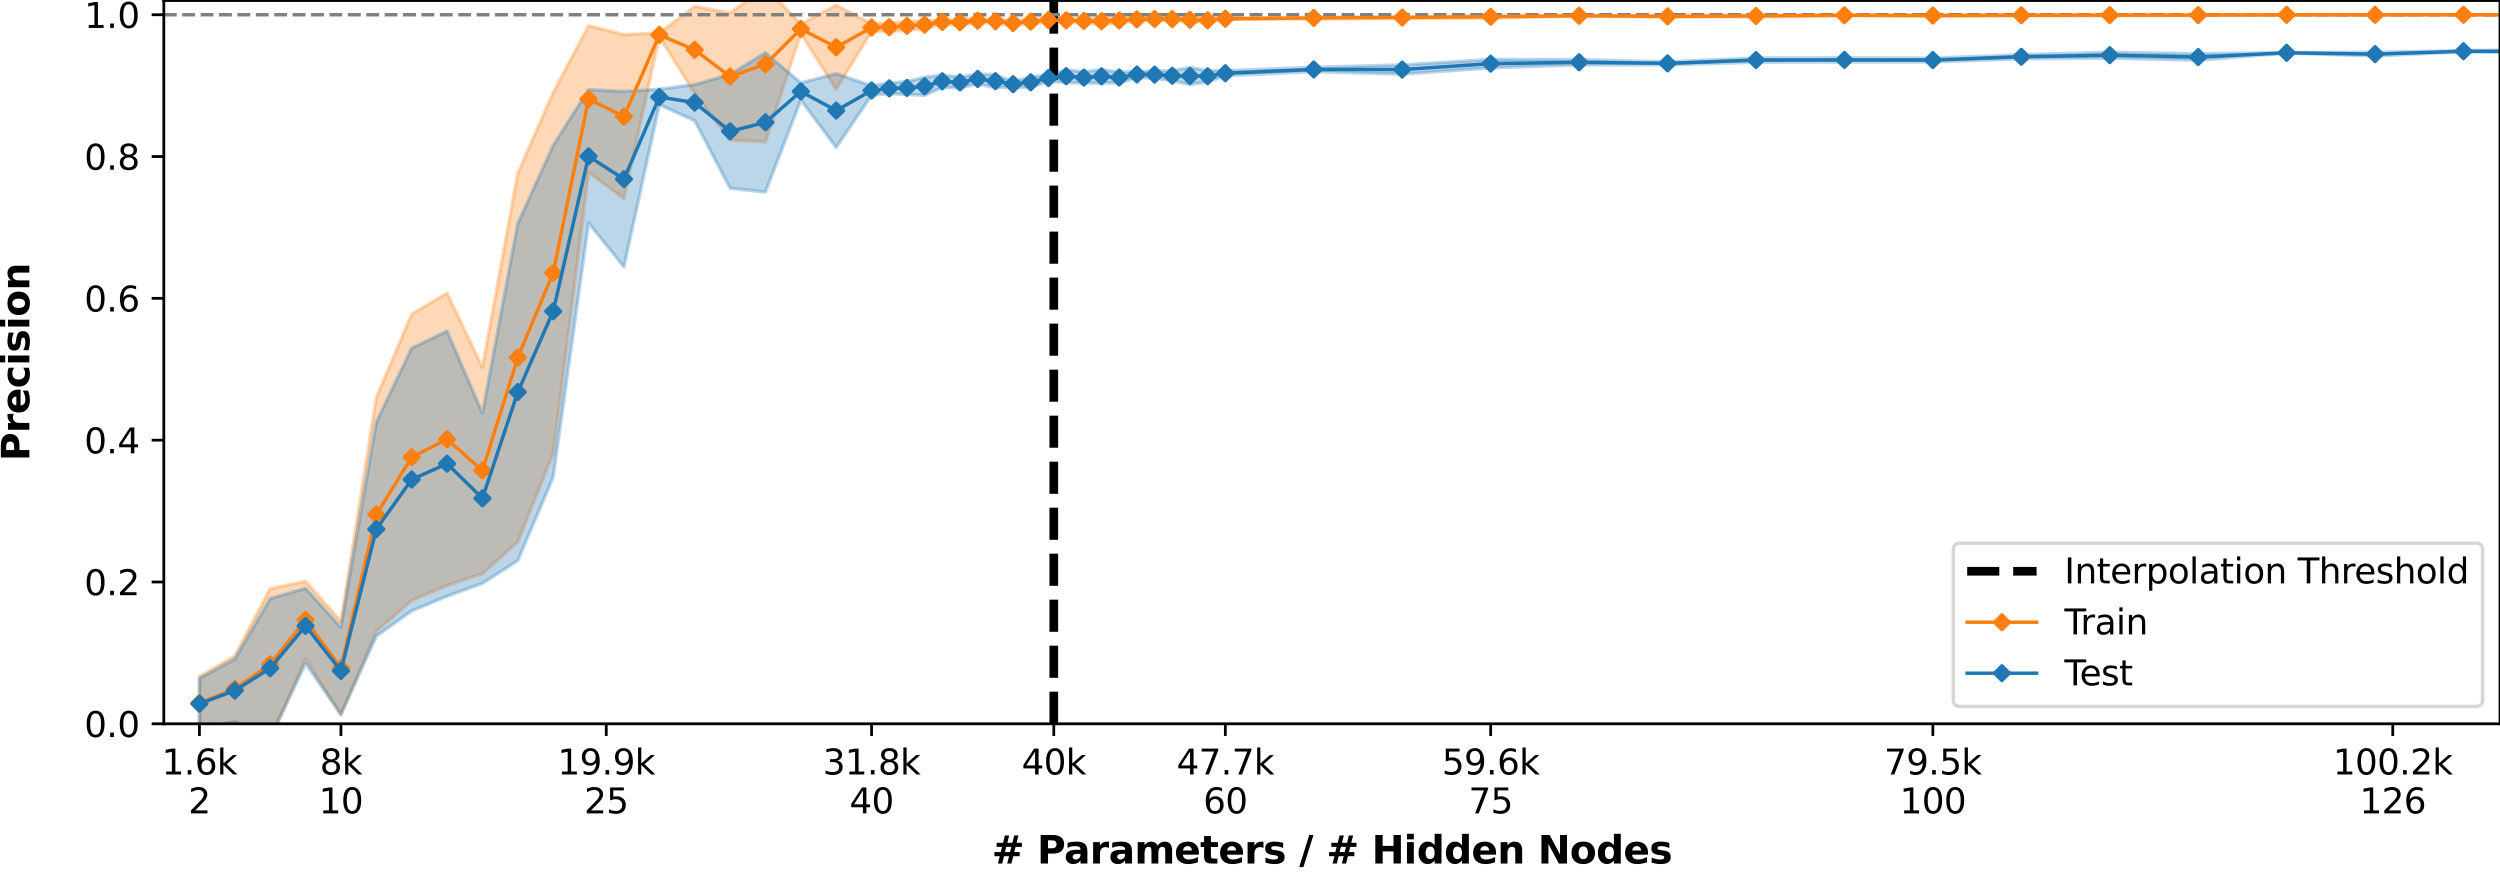 <?xml version="1.0" encoding="utf-8" standalone="no"?>
<!DOCTYPE svg PUBLIC "-//W3C//DTD SVG 1.1//EN"
  "http://www.w3.org/Graphics/SVG/1.1/DTD/svg11.dtd">
<svg xmlns:xlink="http://www.w3.org/1999/xlink" width="720pt" height="252pt" viewBox="0 0 720 252" xmlns="http://www.w3.org/2000/svg" version="1.1">
 <defs>
  <style type="text/css">*{stroke-linejoin: round; stroke-linecap: butt}</style>
 </defs>
 <g id="figure_1">
  <g id="patch_1">
   <path d="M 0 252 
L 720 252 
L 720 0 
L 0 0 
z
" style="fill: #ffffff"/>
  </g>
  <g id="axes_1">
   <g id="patch_2">
    <path d="M 47.18 208.456 
L 720 208.456 
L 720 0.155 
L 47.18 0.155 
z
" style="fill: #ffffff"/>
   </g>
   <g id="PolyCollection_1">
    <path d="M 57.432 194.856 
L 57.432 210.146 
L 67.621 207.886 
L 77.809 213.138 
L 87.998 189.645 
L 98.186 205.868 
L 108.375 181.839 
L 118.563 172.904 
L 128.751 168.633 
L 138.94 165.198 
L 149.128 156.051 
L 159.317 130.582 
L 169.505 49.632 
L 179.694 57.18 
L 189.882 10.573 
L 200.07 26.919 
L 210.259 40.317 
L 220.447 40.846 
L 230.636 9.673 
L 240.824 25.743 
L 251.012 9.039 
L 256.107 9.138 
L 261.201 8.635 
L 266.295 8.396 
L 271.389 6.835 
L 276.483 7.557 
L 281.578 6.469 
L 286.672 6.782 
L 291.766 7.374 
L 296.86 6.944 
L 301.955 6.423 
L 307.049 6.5 
L 312.143 6.574 
L 317.237 7.277 
L 322.331 6.707 
L 327.426 6.014 
L 332.52 6.006 
L 337.614 5.605 
L 342.708 6.542 
L 347.802 6.231 
L 352.897 5.598 
L 378.368 5.399 
L 403.839 5.324 
L 429.31 5.208 
L 454.781 4.671 
L 480.252 4.934 
L 505.723 4.85 
L 531.194 4.475 
L 556.665 4.663 
L 582.136 4.554 
L 607.607 4.548 
L 633.078 4.447 
L 658.549 4.316 
L 684.02 4.3 
L 709.491 4.282 
L 734.962 4.286 
L 760.433 4.24 
L 785.904 4.24 
L 811.375 4.27 
L 811.375 4.23 
L 811.375 4.23 
L 785.904 4.24 
L 760.433 4.24 
L 734.962 4.235 
L 709.491 4.235 
L 684.02 4.259 
L 658.549 4.229 
L 633.078 4.246 
L 607.607 4.187 
L 582.136 4.262 
L 556.665 4.302 
L 531.194 4.343 
L 505.723 4.333 
L 480.252 4.49 
L 454.781 4.422 
L 429.31 4.439 
L 403.839 4.765 
L 378.368 4.95 
L 352.897 5.218 
L 347.802 5.445 
L 342.708 4.886 
L 337.614 5.401 
L 332.52 4.962 
L 327.426 5.135 
L 322.331 5.085 
L 317.237 4.941 
L 312.143 5.516 
L 307.049 5.242 
L 301.955 5.156 
L 296.86 5.479 
L 291.766 5.902 
L 286.672 5.445 
L 281.578 5.487 
L 276.483 5.282 
L 271.389 5.814 
L 266.295 5.811 
L 261.201 6.297 
L 256.107 6.516 
L 251.012 6.81 
L 240.824 1.484 
L 230.636 6.987 
L 220.447 -3.844 
L 210.259 3.739 
L 200.07 1.793 
L 189.882 9.508 
L 179.694 9.958 
L 169.505 7.407 
L 159.317 26.631 
L 149.128 49.876 
L 138.94 105.788 
L 128.751 84.389 
L 118.563 90.454 
L 108.375 114.526 
L 98.186 178.959 
L 87.998 167.423 
L 77.809 169.532 
L 67.621 188.882 
L 57.432 194.856 
z
" clip-path="url(#pd3928046e9)" style="fill: #ff7f0e; fill-opacity: 0.3; stroke: #ff7f0e; stroke-opacity: 0.3"/>
   </g>
   <g id="PolyCollection_2">
    <path d="M 57.432 195.41 
L 57.432 209.93 
L 67.621 207.916 
L 77.809 212.528 
L 87.998 191.1 
L 98.186 205.777 
L 108.375 183.236 
L 118.563 175.935 
L 128.751 171.72 
L 138.94 168.006 
L 149.128 161.451 
L 159.317 137.411 
L 169.505 64.225 
L 179.694 76.87 
L 189.882 30.171 
L 200.07 34.749 
L 210.259 54.217 
L 220.447 55.302 
L 230.636 28.806 
L 240.824 42.472 
L 251.012 27.433 
L 256.107 26.968 
L 261.201 27.189 
L 266.295 27.456 
L 271.389 25.142 
L 276.483 25.282 
L 281.578 24.16 
L 286.672 25.264 
L 291.766 25.028 
L 296.86 25.271 
L 301.955 23.344 
L 307.049 23.797 
L 312.143 23.971 
L 317.237 23.904 
L 322.331 23.9 
L 327.426 22.35 
L 332.52 22.539 
L 337.614 23.291 
L 342.708 24.336 
L 347.802 23.595 
L 352.897 21.826 
L 378.368 20.625 
L 403.839 21.365 
L 429.31 19.534 
L 454.781 18.705 
L 480.252 18.709 
L 505.723 17.917 
L 531.194 17.866 
L 556.665 17.849 
L 582.136 16.94 
L 607.607 16.751 
L 633.078 17.355 
L 658.549 15.282 
L 684.02 16.111 
L 709.491 14.91 
L 734.962 15.39 
L 760.433 15.038 
L 785.904 15.188 
L 811.375 15.418 
L 811.375 14.43 
L 811.375 14.43 
L 785.904 14.518 
L 760.433 14.638 
L 734.962 14.221 
L 709.491 14.599 
L 684.02 15.065 
L 658.549 15.139 
L 633.078 15.485 
L 607.607 15.042 
L 582.136 15.759 
L 556.665 16.744 
L 531.194 16.646 
L 505.723 16.692 
L 480.252 17.799 
L 454.781 17.163 
L 429.31 17.124 
L 403.839 18.69 
L 378.368 19.379 
L 352.897 20.364 
L 347.802 20.339 
L 342.708 19.42 
L 337.614 20.354 
L 332.52 20.432 
L 327.426 20.561 
L 322.331 20.748 
L 317.237 20.054 
L 312.143 20.7 
L 307.049 20.097 
L 301.955 21.6 
L 296.86 22.113 
L 291.766 23.465 
L 286.672 21.489 
L 281.578 21.3 
L 276.483 22.216 
L 271.389 21.675 
L 266.295 22.24 
L 261.201 23.47 
L 256.107 23.933 
L 251.012 24.678 
L 240.824 21.205 
L 230.636 23.861 
L 220.447 15.162 
L 210.259 21.433 
L 200.07 24.349 
L 189.882 25.697 
L 179.694 26.311 
L 169.505 25.798 
L 159.317 41.887 
L 149.128 64.379 
L 138.94 119.011 
L 128.751 95.347 
L 118.563 100.278 
L 108.375 121.59 
L 98.186 180.672 
L 87.998 169.441 
L 77.809 172.391 
L 67.621 189.865 
L 57.432 195.41 
z
" clip-path="url(#pd3928046e9)" style="fill: #1f77b4; fill-opacity: 0.3; stroke: #1f77b4; stroke-opacity: 0.3"/>
   </g>
   <g id="matplotlib.axis_1">
    <g id="xtick_1">
     <g id="line2d_1">
      <defs>
       <path id="mfa0fb39bb9" d="M 0 0 
L 0 3.5 
" style="stroke: #000000; stroke-width: 0.8"/>
      </defs>
      <g>
       <use xlink:href="#mfa0fb39bb9" x="57.432" y="208.456" style="stroke: #000000; stroke-width: 0.8"/>
      </g>
     </g>
     <g id="text_1">
      <!-- 1.6k -->
      <g transform="translate(46.586 223.054)scale(0.1 -0.1)">
       <defs>
        <path id="DejaVuSans-31" d="M 794 531 
L 1825 531 
L 1825 4091 
L 703 3866 
L 703 4441 
L 1819 4666 
L 2450 4666 
L 2450 531 
L 3481 531 
L 3481 0 
L 794 0 
L 794 531 
z
" transform="scale(0.016)"/>
        <path id="DejaVuSans-2e" d="M 684 794 
L 1344 794 
L 1344 0 
L 684 0 
L 684 794 
z
" transform="scale(0.016)"/>
        <path id="DejaVuSans-36" d="M 2113 2584 
Q 1688 2584 1439 2293 
Q 1191 2003 1191 1497 
Q 1191 994 1439 701 
Q 1688 409 2113 409 
Q 2538 409 2786 701 
Q 3034 994 3034 1497 
Q 3034 2003 2786 2293 
Q 2538 2584 2113 2584 
z
M 3366 4563 
L 3366 3988 
Q 3128 4100 2886 4159 
Q 2644 4219 2406 4219 
Q 1781 4219 1451 3797 
Q 1122 3375 1075 2522 
Q 1259 2794 1537 2939 
Q 1816 3084 2150 3084 
Q 2853 3084 3261 2657 
Q 3669 2231 3669 1497 
Q 3669 778 3244 343 
Q 2819 -91 2113 -91 
Q 1303 -91 875 529 
Q 447 1150 447 2328 
Q 447 3434 972 4092 
Q 1497 4750 2381 4750 
Q 2619 4750 2861 4703 
Q 3103 4656 3366 4563 
z
" transform="scale(0.016)"/>
        <path id="DejaVuSans-6b" d="M 581 4863 
L 1159 4863 
L 1159 1991 
L 2875 3500 
L 3609 3500 
L 1753 1863 
L 3688 0 
L 2938 0 
L 1159 1709 
L 1159 0 
L 581 0 
L 581 4863 
z
" transform="scale(0.016)"/>
       </defs>
       <use xlink:href="#DejaVuSans-31"/>
       <use xlink:href="#DejaVuSans-2e" x="63.623"/>
       <use xlink:href="#DejaVuSans-36" x="95.41"/>
       <use xlink:href="#DejaVuSans-6b" x="159.033"/>
      </g>
      <!-- 2 -->
      <g transform="translate(54.251 234.252)scale(0.1 -0.1)">
       <defs>
        <path id="DejaVuSans-32" d="M 1228 531 
L 3431 531 
L 3431 0 
L 469 0 
L 469 531 
Q 828 903 1448 1529 
Q 2069 2156 2228 2338 
Q 2531 2678 2651 2914 
Q 2772 3150 2772 3378 
Q 2772 3750 2511 3984 
Q 2250 4219 1831 4219 
Q 1534 4219 1204 4116 
Q 875 4013 500 3803 
L 500 4441 
Q 881 4594 1212 4672 
Q 1544 4750 1819 4750 
Q 2544 4750 2975 4387 
Q 3406 4025 3406 3419 
Q 3406 3131 3298 2873 
Q 3191 2616 2906 2266 
Q 2828 2175 2409 1742 
Q 1991 1309 1228 531 
z
" transform="scale(0.016)"/>
       </defs>
       <use xlink:href="#DejaVuSans-32"/>
      </g>
     </g>
    </g>
    <g id="xtick_2">
     <g id="line2d_2">
      <g>
       <use xlink:href="#mfa0fb39bb9" x="98.186" y="208.456" style="stroke: #000000; stroke-width: 0.8"/>
      </g>
     </g>
     <g id="text_2">
      <!-- 8k -->
      <g transform="translate(92.11 223.054)scale(0.1 -0.1)">
       <defs>
        <path id="DejaVuSans-38" d="M 2034 2216 
Q 1584 2216 1326 1975 
Q 1069 1734 1069 1313 
Q 1069 891 1326 650 
Q 1584 409 2034 409 
Q 2484 409 2743 651 
Q 3003 894 3003 1313 
Q 3003 1734 2745 1975 
Q 2488 2216 2034 2216 
z
M 1403 2484 
Q 997 2584 770 2862 
Q 544 3141 544 3541 
Q 544 4100 942 4425 
Q 1341 4750 2034 4750 
Q 2731 4750 3128 4425 
Q 3525 4100 3525 3541 
Q 3525 3141 3298 2862 
Q 3072 2584 2669 2484 
Q 3125 2378 3379 2068 
Q 3634 1759 3634 1313 
Q 3634 634 3220 271 
Q 2806 -91 2034 -91 
Q 1263 -91 848 271 
Q 434 634 434 1313 
Q 434 1759 690 2068 
Q 947 2378 1403 2484 
z
M 1172 3481 
Q 1172 3119 1398 2916 
Q 1625 2713 2034 2713 
Q 2441 2713 2670 2916 
Q 2900 3119 2900 3481 
Q 2900 3844 2670 4047 
Q 2441 4250 2034 4250 
Q 1625 4250 1398 4047 
Q 1172 3844 1172 3481 
z
" transform="scale(0.016)"/>
       </defs>
       <use xlink:href="#DejaVuSans-38"/>
       <use xlink:href="#DejaVuSans-6b" x="63.623"/>
      </g>
      <!-- 10 -->
      <g transform="translate(91.824 234.252)scale(0.1 -0.1)">
       <defs>
        <path id="DejaVuSans-30" d="M 2034 4250 
Q 1547 4250 1301 3770 
Q 1056 3291 1056 2328 
Q 1056 1369 1301 889 
Q 1547 409 2034 409 
Q 2525 409 2770 889 
Q 3016 1369 3016 2328 
Q 3016 3291 2770 3770 
Q 2525 4250 2034 4250 
z
M 2034 4750 
Q 2819 4750 3233 4129 
Q 3647 3509 3647 2328 
Q 3647 1150 3233 529 
Q 2819 -91 2034 -91 
Q 1250 -91 836 529 
Q 422 1150 422 2328 
Q 422 3509 836 4129 
Q 1250 4750 2034 4750 
z
" transform="scale(0.016)"/>
       </defs>
       <use xlink:href="#DejaVuSans-31"/>
       <use xlink:href="#DejaVuSans-30" x="63.623"/>
      </g>
     </g>
    </g>
    <g id="xtick_3">
     <g id="line2d_3">
      <g>
       <use xlink:href="#mfa0fb39bb9" x="174.599" y="208.456" style="stroke: #000000; stroke-width: 0.8"/>
      </g>
     </g>
     <g id="text_3">
      <!-- 19.9k -->
      <g transform="translate(160.571 223.054)scale(0.1 -0.1)">
       <defs>
        <path id="DejaVuSans-39" d="M 703 97 
L 703 672 
Q 941 559 1184 500 
Q 1428 441 1663 441 
Q 2288 441 2617 861 
Q 2947 1281 2994 2138 
Q 2813 1869 2534 1725 
Q 2256 1581 1919 1581 
Q 1219 1581 811 2004 
Q 403 2428 403 3163 
Q 403 3881 828 4315 
Q 1253 4750 1959 4750 
Q 2769 4750 3195 4129 
Q 3622 3509 3622 2328 
Q 3622 1225 3098 567 
Q 2575 -91 1691 -91 
Q 1453 -91 1209 -44 
Q 966 3 703 97 
z
M 1959 2075 
Q 2384 2075 2632 2365 
Q 2881 2656 2881 3163 
Q 2881 3666 2632 3958 
Q 2384 4250 1959 4250 
Q 1534 4250 1286 3958 
Q 1038 3666 1038 3163 
Q 1038 2656 1286 2365 
Q 1534 2075 1959 2075 
z
" transform="scale(0.016)"/>
       </defs>
       <use xlink:href="#DejaVuSans-31"/>
       <use xlink:href="#DejaVuSans-39" x="63.623"/>
       <use xlink:href="#DejaVuSans-2e" x="127.246"/>
       <use xlink:href="#DejaVuSans-39" x="159.033"/>
       <use xlink:href="#DejaVuSans-6b" x="222.656"/>
      </g>
      <!-- 25 -->
      <g transform="translate(168.237 234.252)scale(0.1 -0.1)">
       <defs>
        <path id="DejaVuSans-35" d="M 691 4666 
L 3169 4666 
L 3169 4134 
L 1269 4134 
L 1269 2991 
Q 1406 3038 1543 3061 
Q 1681 3084 1819 3084 
Q 2600 3084 3056 2656 
Q 3513 2228 3513 1497 
Q 3513 744 3044 326 
Q 2575 -91 1722 -91 
Q 1428 -91 1123 -41 
Q 819 9 494 109 
L 494 744 
Q 775 591 1075 516 
Q 1375 441 1709 441 
Q 2250 441 2565 725 
Q 2881 1009 2881 1497 
Q 2881 1984 2565 2268 
Q 2250 2553 1709 2553 
Q 1456 2553 1204 2497 
Q 953 2441 691 2322 
L 691 4666 
z
" transform="scale(0.016)"/>
       </defs>
       <use xlink:href="#DejaVuSans-32"/>
       <use xlink:href="#DejaVuSans-35" x="63.623"/>
      </g>
     </g>
    </g>
    <g id="xtick_4">
     <g id="line2d_4">
      <g>
       <use xlink:href="#mfa0fb39bb9" x="251.012" y="208.456" style="stroke: #000000; stroke-width: 0.8"/>
      </g>
     </g>
     <g id="text_4">
      <!-- 31.8k -->
      <g transform="translate(236.984 223.054)scale(0.1 -0.1)">
       <defs>
        <path id="DejaVuSans-33" d="M 2597 2516 
Q 3050 2419 3304 2112 
Q 3559 1806 3559 1356 
Q 3559 666 3084 287 
Q 2609 -91 1734 -91 
Q 1441 -91 1130 -33 
Q 819 25 488 141 
L 488 750 
Q 750 597 1062 519 
Q 1375 441 1716 441 
Q 2309 441 2620 675 
Q 2931 909 2931 1356 
Q 2931 1769 2642 2001 
Q 2353 2234 1838 2234 
L 1294 2234 
L 1294 2753 
L 1863 2753 
Q 2328 2753 2575 2939 
Q 2822 3125 2822 3475 
Q 2822 3834 2567 4026 
Q 2313 4219 1838 4219 
Q 1578 4219 1281 4162 
Q 984 4106 628 3988 
L 628 4550 
Q 988 4650 1302 4700 
Q 1616 4750 1894 4750 
Q 2613 4750 3031 4423 
Q 3450 4097 3450 3541 
Q 3450 3153 3228 2886 
Q 3006 2619 2597 2516 
z
" transform="scale(0.016)"/>
       </defs>
       <use xlink:href="#DejaVuSans-33"/>
       <use xlink:href="#DejaVuSans-31" x="63.623"/>
       <use xlink:href="#DejaVuSans-2e" x="127.246"/>
       <use xlink:href="#DejaVuSans-38" x="159.033"/>
       <use xlink:href="#DejaVuSans-6b" x="222.656"/>
      </g>
      <!-- 40 -->
      <g transform="translate(244.65 234.252)scale(0.1 -0.1)">
       <defs>
        <path id="DejaVuSans-34" d="M 2419 4116 
L 825 1625 
L 2419 1625 
L 2419 4116 
z
M 2253 4666 
L 3047 4666 
L 3047 1625 
L 3713 1625 
L 3713 1100 
L 3047 1100 
L 3047 0 
L 2419 0 
L 2419 1100 
L 313 1100 
L 313 1709 
L 2253 4666 
z
" transform="scale(0.016)"/>
       </defs>
       <use xlink:href="#DejaVuSans-34"/>
       <use xlink:href="#DejaVuSans-30" x="63.623"/>
      </g>
     </g>
    </g>
    <g id="xtick_5">
     <g id="line2d_5">
      <g>
       <use xlink:href="#mfa0fb39bb9" x="352.897" y="208.456" style="stroke: #000000; stroke-width: 0.8"/>
      </g>
     </g>
     <g id="text_5">
      <!-- 47.7k -->
      <g transform="translate(338.868 223.054)scale(0.1 -0.1)">
       <defs>
        <path id="DejaVuSans-37" d="M 525 4666 
L 3525 4666 
L 3525 4397 
L 1831 0 
L 1172 0 
L 2766 4134 
L 525 4134 
L 525 4666 
z
" transform="scale(0.016)"/>
       </defs>
       <use xlink:href="#DejaVuSans-34"/>
       <use xlink:href="#DejaVuSans-37" x="63.623"/>
       <use xlink:href="#DejaVuSans-2e" x="127.246"/>
       <use xlink:href="#DejaVuSans-37" x="159.033"/>
       <use xlink:href="#DejaVuSans-6b" x="222.656"/>
      </g>
      <!-- 60 -->
      <g transform="translate(346.534 234.252)scale(0.1 -0.1)">
       <use xlink:href="#DejaVuSans-36"/>
       <use xlink:href="#DejaVuSans-30" x="63.623"/>
      </g>
     </g>
    </g>
    <g id="xtick_6">
     <g id="line2d_6">
      <g>
       <use xlink:href="#mfa0fb39bb9" x="429.31" y="208.456" style="stroke: #000000; stroke-width: 0.8"/>
      </g>
     </g>
     <g id="text_6">
      <!-- 59.6k -->
      <g transform="translate(415.282 223.054)scale(0.1 -0.1)">
       <use xlink:href="#DejaVuSans-35"/>
       <use xlink:href="#DejaVuSans-39" x="63.623"/>
       <use xlink:href="#DejaVuSans-2e" x="127.246"/>
       <use xlink:href="#DejaVuSans-36" x="159.033"/>
       <use xlink:href="#DejaVuSans-6b" x="222.656"/>
      </g>
      <!-- 75 -->
      <g transform="translate(422.947 234.252)scale(0.1 -0.1)">
       <use xlink:href="#DejaVuSans-37"/>
       <use xlink:href="#DejaVuSans-35" x="63.623"/>
      </g>
     </g>
    </g>
    <g id="xtick_7">
     <g id="line2d_7">
      <g>
       <use xlink:href="#mfa0fb39bb9" x="556.665" y="208.456" style="stroke: #000000; stroke-width: 0.8"/>
      </g>
     </g>
     <g id="text_7">
      <!-- 79.5k -->
      <g transform="translate(542.637 223.054)scale(0.1 -0.1)">
       <use xlink:href="#DejaVuSans-37"/>
       <use xlink:href="#DejaVuSans-39" x="63.623"/>
       <use xlink:href="#DejaVuSans-2e" x="127.246"/>
       <use xlink:href="#DejaVuSans-35" x="159.033"/>
       <use xlink:href="#DejaVuSans-6b" x="222.656"/>
      </g>
      <!-- 100 -->
      <g transform="translate(547.121 234.252)scale(0.1 -0.1)">
       <use xlink:href="#DejaVuSans-31"/>
       <use xlink:href="#DejaVuSans-30" x="63.623"/>
       <use xlink:href="#DejaVuSans-30" x="127.246"/>
      </g>
     </g>
    </g>
    <g id="xtick_8">
     <g id="line2d_8">
      <g>
       <use xlink:href="#mfa0fb39bb9" x="689.114" y="208.456" style="stroke: #000000; stroke-width: 0.8"/>
      </g>
     </g>
     <g id="text_8">
      <!-- 100.2k -->
      <g transform="translate(671.905 223.054)scale(0.1 -0.1)">
       <use xlink:href="#DejaVuSans-31"/>
       <use xlink:href="#DejaVuSans-30" x="63.623"/>
       <use xlink:href="#DejaVuSans-30" x="127.246"/>
       <use xlink:href="#DejaVuSans-2e" x="190.869"/>
       <use xlink:href="#DejaVuSans-32" x="222.656"/>
       <use xlink:href="#DejaVuSans-6b" x="286.279"/>
      </g>
      <!-- 126 -->
      <g transform="translate(679.571 234.252)scale(0.1 -0.1)">
       <use xlink:href="#DejaVuSans-31"/>
       <use xlink:href="#DejaVuSans-32" x="63.623"/>
       <use xlink:href="#DejaVuSans-36" x="127.246"/>
      </g>
     </g>
    </g>
    <g id="xtick_9">
     <g id="line2d_9">
      <g>
       <use xlink:href="#mfa0fb39bb9" x="303.492" y="208.456" style="stroke: #000000; stroke-width: 0.8"/>
      </g>
     </g>
     <g id="text_9">
      <!-- 40k -->
      <g transform="translate(294.235 223.054)scale(0.1 -0.1)">
       <use xlink:href="#DejaVuSans-34"/>
       <use xlink:href="#DejaVuSans-30" x="63.623"/>
       <use xlink:href="#DejaVuSans-6b" x="127.246"/>
      </g>
     </g>
    </g>
    <g id="text_10">
     <!-- # Parameters / # Hidden Nodes -->
     <g transform="translate(285.631 248.69)scale(0.11 -0.11)">
      <defs>
       <path id="DejaVuSans-Bold-23" d="M 2847 4594 
L 2547 3391 
L 3372 3391 
L 3675 4594 
L 4366 4594 
L 4063 3391 
L 4928 3391 
L 4928 2725 
L 3897 2725 
L 3681 1869 
L 4569 1869 
L 4569 1197 
L 3519 1197 
L 3219 0 
L 2528 0 
L 2828 1197 
L 2003 1197 
L 1703 0 
L 1006 0 
L 1306 1197 
L 434 1197 
L 434 1869 
L 1459 1869 
L 1678 2725 
L 794 2725 
L 794 3391 
L 1850 3391 
L 2150 4594 
L 2847 4594 
z
M 3200 2725 
L 2375 2725 
L 2156 1869 
L 2981 1869 
L 3200 2725 
z
" transform="scale(0.016)"/>
       <path id="DejaVuSans-Bold-20" transform="scale(0.016)"/>
       <path id="DejaVuSans-Bold-50" d="M 588 4666 
L 2584 4666 
Q 3475 4666 3951 4270 
Q 4428 3875 4428 3144 
Q 4428 2409 3951 2014 
Q 3475 1619 2584 1619 
L 1791 1619 
L 1791 0 
L 588 0 
L 588 4666 
z
M 1791 3794 
L 1791 2491 
L 2456 2491 
Q 2806 2491 2997 2661 
Q 3188 2831 3188 3144 
Q 3188 3456 2997 3625 
Q 2806 3794 2456 3794 
L 1791 3794 
z
" transform="scale(0.016)"/>
       <path id="DejaVuSans-Bold-61" d="M 2106 1575 
Q 1756 1575 1579 1456 
Q 1403 1338 1403 1106 
Q 1403 894 1545 773 
Q 1688 653 1941 653 
Q 2256 653 2472 879 
Q 2688 1106 2688 1447 
L 2688 1575 
L 2106 1575 
z
M 3816 1997 
L 3816 0 
L 2688 0 
L 2688 519 
Q 2463 200 2181 54 
Q 1900 -91 1497 -91 
Q 953 -91 614 226 
Q 275 544 275 1050 
Q 275 1666 698 1953 
Q 1122 2241 2028 2241 
L 2688 2241 
L 2688 2328 
Q 2688 2594 2478 2717 
Q 2269 2841 1825 2841 
Q 1466 2841 1156 2769 
Q 847 2697 581 2553 
L 581 3406 
Q 941 3494 1303 3539 
Q 1666 3584 2028 3584 
Q 2975 3584 3395 3211 
Q 3816 2838 3816 1997 
z
" transform="scale(0.016)"/>
       <path id="DejaVuSans-Bold-72" d="M 3138 2547 
Q 2991 2616 2845 2648 
Q 2700 2681 2553 2681 
Q 2122 2681 1889 2404 
Q 1656 2128 1656 1613 
L 1656 0 
L 538 0 
L 538 3500 
L 1656 3500 
L 1656 2925 
Q 1872 3269 2151 3426 
Q 2431 3584 2822 3584 
Q 2878 3584 2943 3579 
Q 3009 3575 3134 3559 
L 3138 2547 
z
" transform="scale(0.016)"/>
       <path id="DejaVuSans-Bold-6d" d="M 3781 2919 
Q 3994 3244 4286 3414 
Q 4578 3584 4928 3584 
Q 5531 3584 5847 3212 
Q 6163 2841 6163 2131 
L 6163 0 
L 5038 0 
L 5038 1825 
Q 5041 1866 5042 1909 
Q 5044 1953 5044 2034 
Q 5044 2406 4934 2573 
Q 4825 2741 4581 2741 
Q 4263 2741 4089 2478 
Q 3916 2216 3909 1719 
L 3909 0 
L 2784 0 
L 2784 1825 
Q 2784 2406 2684 2573 
Q 2584 2741 2328 2741 
Q 2006 2741 1831 2477 
Q 1656 2213 1656 1722 
L 1656 0 
L 531 0 
L 531 3500 
L 1656 3500 
L 1656 2988 
Q 1863 3284 2130 3434 
Q 2397 3584 2719 3584 
Q 3081 3584 3359 3409 
Q 3638 3234 3781 2919 
z
" transform="scale(0.016)"/>
       <path id="DejaVuSans-Bold-65" d="M 4031 1759 
L 4031 1441 
L 1416 1441 
Q 1456 1047 1700 850 
Q 1944 653 2381 653 
Q 2734 653 3104 758 
Q 3475 863 3866 1075 
L 3866 213 
Q 3469 63 3072 -14 
Q 2675 -91 2278 -91 
Q 1328 -91 801 392 
Q 275 875 275 1747 
Q 275 2603 792 3093 
Q 1309 3584 2216 3584 
Q 3041 3584 3536 3087 
Q 4031 2591 4031 1759 
z
M 2881 2131 
Q 2881 2450 2695 2645 
Q 2509 2841 2209 2841 
Q 1884 2841 1681 2658 
Q 1478 2475 1428 2131 
L 2881 2131 
z
" transform="scale(0.016)"/>
       <path id="DejaVuSans-Bold-74" d="M 1759 4494 
L 1759 3500 
L 2913 3500 
L 2913 2700 
L 1759 2700 
L 1759 1216 
Q 1759 972 1856 886 
Q 1953 800 2241 800 
L 2816 800 
L 2816 0 
L 1856 0 
Q 1194 0 917 276 
Q 641 553 641 1216 
L 641 2700 
L 84 2700 
L 84 3500 
L 641 3500 
L 641 4494 
L 1759 4494 
z
" transform="scale(0.016)"/>
       <path id="DejaVuSans-Bold-73" d="M 3272 3391 
L 3272 2541 
Q 2913 2691 2578 2766 
Q 2244 2841 1947 2841 
Q 1628 2841 1473 2761 
Q 1319 2681 1319 2516 
Q 1319 2381 1436 2309 
Q 1553 2238 1856 2203 
L 2053 2175 
Q 2913 2066 3209 1816 
Q 3506 1566 3506 1031 
Q 3506 472 3093 190 
Q 2681 -91 1863 -91 
Q 1516 -91 1145 -36 
Q 775 19 384 128 
L 384 978 
Q 719 816 1070 734 
Q 1422 653 1784 653 
Q 2113 653 2278 743 
Q 2444 834 2444 1013 
Q 2444 1163 2330 1236 
Q 2216 1309 1875 1350 
L 1678 1375 
Q 931 1469 631 1722 
Q 331 1975 331 2491 
Q 331 3047 712 3315 
Q 1094 3584 1881 3584 
Q 2191 3584 2531 3537 
Q 2872 3491 3272 3391 
z
" transform="scale(0.016)"/>
       <path id="DejaVuSans-Bold-2f" d="M 1644 4666 
L 2338 4666 
L 691 -594 
L 0 -594 
L 1644 4666 
z
" transform="scale(0.016)"/>
       <path id="DejaVuSans-Bold-48" d="M 588 4666 
L 1791 4666 
L 1791 2888 
L 3566 2888 
L 3566 4666 
L 4769 4666 
L 4769 0 
L 3566 0 
L 3566 1978 
L 1791 1978 
L 1791 0 
L 588 0 
L 588 4666 
z
" transform="scale(0.016)"/>
       <path id="DejaVuSans-Bold-69" d="M 538 3500 
L 1656 3500 
L 1656 0 
L 538 0 
L 538 3500 
z
M 538 4863 
L 1656 4863 
L 1656 3950 
L 538 3950 
L 538 4863 
z
" transform="scale(0.016)"/>
       <path id="DejaVuSans-Bold-64" d="M 2919 2988 
L 2919 4863 
L 4044 4863 
L 4044 0 
L 2919 0 
L 2919 506 
Q 2688 197 2409 53 
Q 2131 -91 1766 -91 
Q 1119 -91 703 423 
Q 288 938 288 1747 
Q 288 2556 703 3070 
Q 1119 3584 1766 3584 
Q 2128 3584 2408 3439 
Q 2688 3294 2919 2988 
z
M 2181 722 
Q 2541 722 2730 984 
Q 2919 1247 2919 1747 
Q 2919 2247 2730 2509 
Q 2541 2772 2181 2772 
Q 1825 2772 1636 2509 
Q 1447 2247 1447 1747 
Q 1447 1247 1636 984 
Q 1825 722 2181 722 
z
" transform="scale(0.016)"/>
       <path id="DejaVuSans-Bold-6e" d="M 4056 2131 
L 4056 0 
L 2931 0 
L 2931 347 
L 2931 1631 
Q 2931 2084 2911 2256 
Q 2891 2428 2841 2509 
Q 2775 2619 2662 2680 
Q 2550 2741 2406 2741 
Q 2056 2741 1856 2470 
Q 1656 2200 1656 1722 
L 1656 0 
L 538 0 
L 538 3500 
L 1656 3500 
L 1656 2988 
Q 1909 3294 2193 3439 
Q 2478 3584 2822 3584 
Q 3428 3584 3742 3212 
Q 4056 2841 4056 2131 
z
" transform="scale(0.016)"/>
       <path id="DejaVuSans-Bold-4e" d="M 588 4666 
L 1931 4666 
L 3628 1466 
L 3628 4666 
L 4769 4666 
L 4769 0 
L 3425 0 
L 1728 3200 
L 1728 0 
L 588 0 
L 588 4666 
z
" transform="scale(0.016)"/>
       <path id="DejaVuSans-Bold-6f" d="M 2203 2784 
Q 1831 2784 1636 2517 
Q 1441 2250 1441 1747 
Q 1441 1244 1636 976 
Q 1831 709 2203 709 
Q 2569 709 2762 976 
Q 2956 1244 2956 1747 
Q 2956 2250 2762 2517 
Q 2569 2784 2203 2784 
z
M 2203 3584 
Q 3106 3584 3614 3096 
Q 4122 2609 4122 1747 
Q 4122 884 3614 396 
Q 3106 -91 2203 -91 
Q 1297 -91 786 396 
Q 275 884 275 1747 
Q 275 2609 786 3096 
Q 1297 3584 2203 3584 
z
" transform="scale(0.016)"/>
      </defs>
      <use xlink:href="#DejaVuSans-Bold-23"/>
      <use xlink:href="#DejaVuSans-Bold-20" x="83.789"/>
      <use xlink:href="#DejaVuSans-Bold-50" x="118.604"/>
      <use xlink:href="#DejaVuSans-Bold-61" x="189.27"/>
      <use xlink:href="#DejaVuSans-Bold-72" x="256.75"/>
      <use xlink:href="#DejaVuSans-Bold-61" x="306.066"/>
      <use xlink:href="#DejaVuSans-Bold-6d" x="373.547"/>
      <use xlink:href="#DejaVuSans-Bold-65" x="477.746"/>
      <use xlink:href="#DejaVuSans-Bold-74" x="545.568"/>
      <use xlink:href="#DejaVuSans-Bold-65" x="593.371"/>
      <use xlink:href="#DejaVuSans-Bold-72" x="661.193"/>
      <use xlink:href="#DejaVuSans-Bold-73" x="710.51"/>
      <use xlink:href="#DejaVuSans-Bold-20" x="770.031"/>
      <use xlink:href="#DejaVuSans-Bold-2f" x="804.846"/>
      <use xlink:href="#DejaVuSans-Bold-20" x="841.369"/>
      <use xlink:href="#DejaVuSans-Bold-23" x="876.184"/>
      <use xlink:href="#DejaVuSans-Bold-20" x="959.973"/>
      <use xlink:href="#DejaVuSans-Bold-48" x="994.787"/>
      <use xlink:href="#DejaVuSans-Bold-69" x="1078.479"/>
      <use xlink:href="#DejaVuSans-Bold-64" x="1112.756"/>
      <use xlink:href="#DejaVuSans-Bold-64" x="1184.338"/>
      <use xlink:href="#DejaVuSans-Bold-65" x="1255.92"/>
      <use xlink:href="#DejaVuSans-Bold-6e" x="1323.742"/>
      <use xlink:href="#DejaVuSans-Bold-20" x="1394.934"/>
      <use xlink:href="#DejaVuSans-Bold-4e" x="1429.748"/>
      <use xlink:href="#DejaVuSans-Bold-6f" x="1513.439"/>
      <use xlink:href="#DejaVuSans-Bold-64" x="1582.141"/>
      <use xlink:href="#DejaVuSans-Bold-65" x="1653.723"/>
      <use xlink:href="#DejaVuSans-Bold-73" x="1721.545"/>
     </g>
    </g>
   </g>
   <g id="matplotlib.axis_2">
    <g id="ytick_1">
     <g id="line2d_10">
      <defs>
       <path id="m42f99f0c4f" d="M 0 0 
L -3.5 0 
" style="stroke: #000000; stroke-width: 0.8"/>
      </defs>
      <g>
       <use xlink:href="#m42f99f0c4f" x="47.18" y="208.456" style="stroke: #000000; stroke-width: 0.8"/>
      </g>
     </g>
     <g id="text_11">
      <!--    0.0 -->
      <g transform="translate(14.742 212.255)scale(0.1 -0.1)">
       <defs>
        <path id="DejaVuSans-20" transform="scale(0.016)"/>
       </defs>
       <use xlink:href="#DejaVuSans-20"/>
       <use xlink:href="#DejaVuSans-20" x="31.787"/>
       <use xlink:href="#DejaVuSans-20" x="63.574"/>
       <use xlink:href="#DejaVuSans-30" x="95.361"/>
       <use xlink:href="#DejaVuSans-2e" x="158.984"/>
       <use xlink:href="#DejaVuSans-30" x="190.771"/>
      </g>
     </g>
    </g>
    <g id="ytick_2">
     <g id="line2d_11">
      <g>
       <use xlink:href="#m42f99f0c4f" x="47.18" y="167.613" style="stroke: #000000; stroke-width: 0.8"/>
      </g>
     </g>
     <g id="text_12">
      <!--    0.2 -->
      <g transform="translate(14.742 171.412)scale(0.1 -0.1)">
       <use xlink:href="#DejaVuSans-20"/>
       <use xlink:href="#DejaVuSans-20" x="31.787"/>
       <use xlink:href="#DejaVuSans-20" x="63.574"/>
       <use xlink:href="#DejaVuSans-30" x="95.361"/>
       <use xlink:href="#DejaVuSans-2e" x="158.984"/>
       <use xlink:href="#DejaVuSans-32" x="190.771"/>
      </g>
     </g>
    </g>
    <g id="ytick_3">
     <g id="line2d_12">
      <g>
       <use xlink:href="#m42f99f0c4f" x="47.18" y="126.769" style="stroke: #000000; stroke-width: 0.8"/>
      </g>
     </g>
     <g id="text_13">
      <!--    0.4 -->
      <g transform="translate(14.742 130.569)scale(0.1 -0.1)">
       <use xlink:href="#DejaVuSans-20"/>
       <use xlink:href="#DejaVuSans-20" x="31.787"/>
       <use xlink:href="#DejaVuSans-20" x="63.574"/>
       <use xlink:href="#DejaVuSans-30" x="95.361"/>
       <use xlink:href="#DejaVuSans-2e" x="158.984"/>
       <use xlink:href="#DejaVuSans-34" x="190.771"/>
      </g>
     </g>
    </g>
    <g id="ytick_4">
     <g id="line2d_13">
      <g>
       <use xlink:href="#m42f99f0c4f" x="47.18" y="85.926" style="stroke: #000000; stroke-width: 0.8"/>
      </g>
     </g>
     <g id="text_14">
      <!--    0.6 -->
      <g transform="translate(14.742 89.725)scale(0.1 -0.1)">
       <use xlink:href="#DejaVuSans-20"/>
       <use xlink:href="#DejaVuSans-20" x="31.787"/>
       <use xlink:href="#DejaVuSans-20" x="63.574"/>
       <use xlink:href="#DejaVuSans-30" x="95.361"/>
       <use xlink:href="#DejaVuSans-2e" x="158.984"/>
       <use xlink:href="#DejaVuSans-36" x="190.771"/>
      </g>
     </g>
    </g>
    <g id="ytick_5">
     <g id="line2d_14">
      <g>
       <use xlink:href="#m42f99f0c4f" x="47.18" y="45.083" style="stroke: #000000; stroke-width: 0.8"/>
      </g>
     </g>
     <g id="text_15">
      <!--    0.8 -->
      <g transform="translate(14.742 48.882)scale(0.1 -0.1)">
       <use xlink:href="#DejaVuSans-20"/>
       <use xlink:href="#DejaVuSans-20" x="31.787"/>
       <use xlink:href="#DejaVuSans-20" x="63.574"/>
       <use xlink:href="#DejaVuSans-30" x="95.361"/>
       <use xlink:href="#DejaVuSans-2e" x="158.984"/>
       <use xlink:href="#DejaVuSans-38" x="190.771"/>
      </g>
     </g>
    </g>
    <g id="ytick_6">
     <g id="line2d_15">
      <g>
       <use xlink:href="#m42f99f0c4f" x="47.18" y="4.24" style="stroke: #000000; stroke-width: 0.8"/>
      </g>
     </g>
     <g id="text_16">
      <!--    1.0 -->
      <g transform="translate(14.742 8.039)scale(0.1 -0.1)">
       <use xlink:href="#DejaVuSans-20"/>
       <use xlink:href="#DejaVuSans-20" x="31.787"/>
       <use xlink:href="#DejaVuSans-20" x="63.574"/>
       <use xlink:href="#DejaVuSans-31" x="95.361"/>
       <use xlink:href="#DejaVuSans-2e" x="158.984"/>
       <use xlink:href="#DejaVuSans-30" x="190.771"/>
      </g>
     </g>
    </g>
    <g id="text_17">
     <!-- Precision -->
     <g transform="translate(8.455 132.778)rotate(-90)scale(0.11 -0.11)">
      <defs>
       <path id="DejaVuSans-Bold-63" d="M 3366 3391 
L 3366 2478 
Q 3138 2634 2908 2709 
Q 2678 2784 2431 2784 
Q 1963 2784 1702 2511 
Q 1441 2238 1441 1747 
Q 1441 1256 1702 982 
Q 1963 709 2431 709 
Q 2694 709 2930 787 
Q 3166 866 3366 1019 
L 3366 103 
Q 3103 6 2833 -42 
Q 2563 -91 2291 -91 
Q 1344 -91 809 395 
Q 275 881 275 1747 
Q 275 2613 809 3098 
Q 1344 3584 2291 3584 
Q 2566 3584 2833 3536 
Q 3100 3488 3366 3391 
z
" transform="scale(0.016)"/>
      </defs>
      <use xlink:href="#DejaVuSans-Bold-50"/>
      <use xlink:href="#DejaVuSans-Bold-72" x="73.291"/>
      <use xlink:href="#DejaVuSans-Bold-65" x="122.607"/>
      <use xlink:href="#DejaVuSans-Bold-63" x="190.43"/>
      <use xlink:href="#DejaVuSans-Bold-69" x="249.707"/>
      <use xlink:href="#DejaVuSans-Bold-73" x="283.984"/>
      <use xlink:href="#DejaVuSans-Bold-69" x="343.506"/>
      <use xlink:href="#DejaVuSans-Bold-6f" x="377.783"/>
      <use xlink:href="#DejaVuSans-Bold-6e" x="446.484"/>
     </g>
    </g>
   </g>
   <g id="line2d_16">
    <path d="M 303.492 208.456 
L 303.492 0.155 
" clip-path="url(#pd3928046e9)" style="fill: none; stroke-dasharray: 9.25,4; stroke-dashoffset: 0; stroke: #000000; stroke-width: 2.5"/>
   </g>
   <g id="line2d_17">
    <path d="M 47.18 4.24 
L 720 4.24 
" clip-path="url(#pd3928046e9)" style="fill: none; stroke-dasharray: 3.7,1.6; stroke-dashoffset: 0; stroke: #808080"/>
   </g>
   <g id="line2d_18">
    <path d="M 57.432 202.501 
L 67.621 198.384 
L 77.809 191.335 
L 87.998 178.534 
L 98.186 192.414 
L 108.375 148.183 
L 118.563 131.679 
L 128.751 126.511 
L 138.94 135.493 
L 149.128 102.964 
L 159.317 78.606 
L 169.505 28.519 
L 179.694 33.569 
L 189.882 10.04 
L 200.07 14.356 
L 210.259 22.028 
L 220.447 18.501 
L 230.636 8.33 
L 240.824 13.614 
L 251.012 7.924 
L 256.107 7.827 
L 261.201 7.466 
L 266.295 7.103 
L 271.389 6.325 
L 276.483 6.42 
L 281.578 5.978 
L 286.672 6.114 
L 291.766 6.638 
L 296.86 6.212 
L 301.955 5.789 
L 307.049 5.871 
L 312.143 6.045 
L 317.237 6.109 
L 322.331 5.896 
L 327.426 5.575 
L 332.52 5.484 
L 337.614 5.503 
L 342.708 5.714 
L 347.802 5.838 
L 352.897 5.408 
L 378.368 5.174 
L 403.839 5.045 
L 429.31 4.824 
L 454.781 4.547 
L 480.252 4.712 
L 505.723 4.592 
L 531.194 4.409 
L 556.665 4.483 
L 582.136 4.408 
L 607.607 4.368 
L 633.078 4.347 
L 658.549 4.272 
L 684.02 4.28 
L 709.491 4.258 
L 721 4.259 
" clip-path="url(#pd3928046e9)" style="fill: none; stroke: #ff7f0e; stroke-linecap: square"/>
    <defs>
     <path id="mf30b2f3e9f" d="M 0 2.121 
L 2.121 0 
L 0 -2.121 
L -2.121 0 
z
" style="stroke: #ff7f0e; stroke-linejoin: miter"/>
    </defs>
    <g clip-path="url(#pd3928046e9)">
     <use xlink:href="#mf30b2f3e9f" x="57.432" y="202.501" style="fill: #ff7f0e; stroke: #ff7f0e; stroke-linejoin: miter"/>
     <use xlink:href="#mf30b2f3e9f" x="67.621" y="198.384" style="fill: #ff7f0e; stroke: #ff7f0e; stroke-linejoin: miter"/>
     <use xlink:href="#mf30b2f3e9f" x="77.809" y="191.335" style="fill: #ff7f0e; stroke: #ff7f0e; stroke-linejoin: miter"/>
     <use xlink:href="#mf30b2f3e9f" x="87.998" y="178.534" style="fill: #ff7f0e; stroke: #ff7f0e; stroke-linejoin: miter"/>
     <use xlink:href="#mf30b2f3e9f" x="98.186" y="192.414" style="fill: #ff7f0e; stroke: #ff7f0e; stroke-linejoin: miter"/>
     <use xlink:href="#mf30b2f3e9f" x="108.375" y="148.183" style="fill: #ff7f0e; stroke: #ff7f0e; stroke-linejoin: miter"/>
     <use xlink:href="#mf30b2f3e9f" x="118.563" y="131.679" style="fill: #ff7f0e; stroke: #ff7f0e; stroke-linejoin: miter"/>
     <use xlink:href="#mf30b2f3e9f" x="128.751" y="126.511" style="fill: #ff7f0e; stroke: #ff7f0e; stroke-linejoin: miter"/>
     <use xlink:href="#mf30b2f3e9f" x="138.94" y="135.493" style="fill: #ff7f0e; stroke: #ff7f0e; stroke-linejoin: miter"/>
     <use xlink:href="#mf30b2f3e9f" x="149.128" y="102.964" style="fill: #ff7f0e; stroke: #ff7f0e; stroke-linejoin: miter"/>
     <use xlink:href="#mf30b2f3e9f" x="159.317" y="78.606" style="fill: #ff7f0e; stroke: #ff7f0e; stroke-linejoin: miter"/>
     <use xlink:href="#mf30b2f3e9f" x="169.505" y="28.519" style="fill: #ff7f0e; stroke: #ff7f0e; stroke-linejoin: miter"/>
     <use xlink:href="#mf30b2f3e9f" x="179.694" y="33.569" style="fill: #ff7f0e; stroke: #ff7f0e; stroke-linejoin: miter"/>
     <use xlink:href="#mf30b2f3e9f" x="189.882" y="10.04" style="fill: #ff7f0e; stroke: #ff7f0e; stroke-linejoin: miter"/>
     <use xlink:href="#mf30b2f3e9f" x="200.07" y="14.356" style="fill: #ff7f0e; stroke: #ff7f0e; stroke-linejoin: miter"/>
     <use xlink:href="#mf30b2f3e9f" x="210.259" y="22.028" style="fill: #ff7f0e; stroke: #ff7f0e; stroke-linejoin: miter"/>
     <use xlink:href="#mf30b2f3e9f" x="220.447" y="18.501" style="fill: #ff7f0e; stroke: #ff7f0e; stroke-linejoin: miter"/>
     <use xlink:href="#mf30b2f3e9f" x="230.636" y="8.33" style="fill: #ff7f0e; stroke: #ff7f0e; stroke-linejoin: miter"/>
     <use xlink:href="#mf30b2f3e9f" x="240.824" y="13.614" style="fill: #ff7f0e; stroke: #ff7f0e; stroke-linejoin: miter"/>
     <use xlink:href="#mf30b2f3e9f" x="251.012" y="7.924" style="fill: #ff7f0e; stroke: #ff7f0e; stroke-linejoin: miter"/>
     <use xlink:href="#mf30b2f3e9f" x="256.107" y="7.827" style="fill: #ff7f0e; stroke: #ff7f0e; stroke-linejoin: miter"/>
     <use xlink:href="#mf30b2f3e9f" x="261.201" y="7.466" style="fill: #ff7f0e; stroke: #ff7f0e; stroke-linejoin: miter"/>
     <use xlink:href="#mf30b2f3e9f" x="266.295" y="7.103" style="fill: #ff7f0e; stroke: #ff7f0e; stroke-linejoin: miter"/>
     <use xlink:href="#mf30b2f3e9f" x="271.389" y="6.325" style="fill: #ff7f0e; stroke: #ff7f0e; stroke-linejoin: miter"/>
     <use xlink:href="#mf30b2f3e9f" x="276.483" y="6.42" style="fill: #ff7f0e; stroke: #ff7f0e; stroke-linejoin: miter"/>
     <use xlink:href="#mf30b2f3e9f" x="281.578" y="5.978" style="fill: #ff7f0e; stroke: #ff7f0e; stroke-linejoin: miter"/>
     <use xlink:href="#mf30b2f3e9f" x="286.672" y="6.114" style="fill: #ff7f0e; stroke: #ff7f0e; stroke-linejoin: miter"/>
     <use xlink:href="#mf30b2f3e9f" x="291.766" y="6.638" style="fill: #ff7f0e; stroke: #ff7f0e; stroke-linejoin: miter"/>
     <use xlink:href="#mf30b2f3e9f" x="296.86" y="6.212" style="fill: #ff7f0e; stroke: #ff7f0e; stroke-linejoin: miter"/>
     <use xlink:href="#mf30b2f3e9f" x="301.955" y="5.789" style="fill: #ff7f0e; stroke: #ff7f0e; stroke-linejoin: miter"/>
     <use xlink:href="#mf30b2f3e9f" x="307.049" y="5.871" style="fill: #ff7f0e; stroke: #ff7f0e; stroke-linejoin: miter"/>
     <use xlink:href="#mf30b2f3e9f" x="312.143" y="6.045" style="fill: #ff7f0e; stroke: #ff7f0e; stroke-linejoin: miter"/>
     <use xlink:href="#mf30b2f3e9f" x="317.237" y="6.109" style="fill: #ff7f0e; stroke: #ff7f0e; stroke-linejoin: miter"/>
     <use xlink:href="#mf30b2f3e9f" x="322.331" y="5.896" style="fill: #ff7f0e; stroke: #ff7f0e; stroke-linejoin: miter"/>
     <use xlink:href="#mf30b2f3e9f" x="327.426" y="5.575" style="fill: #ff7f0e; stroke: #ff7f0e; stroke-linejoin: miter"/>
     <use xlink:href="#mf30b2f3e9f" x="332.52" y="5.484" style="fill: #ff7f0e; stroke: #ff7f0e; stroke-linejoin: miter"/>
     <use xlink:href="#mf30b2f3e9f" x="337.614" y="5.503" style="fill: #ff7f0e; stroke: #ff7f0e; stroke-linejoin: miter"/>
     <use xlink:href="#mf30b2f3e9f" x="342.708" y="5.714" style="fill: #ff7f0e; stroke: #ff7f0e; stroke-linejoin: miter"/>
     <use xlink:href="#mf30b2f3e9f" x="347.802" y="5.838" style="fill: #ff7f0e; stroke: #ff7f0e; stroke-linejoin: miter"/>
     <use xlink:href="#mf30b2f3e9f" x="352.897" y="5.408" style="fill: #ff7f0e; stroke: #ff7f0e; stroke-linejoin: miter"/>
     <use xlink:href="#mf30b2f3e9f" x="378.368" y="5.174" style="fill: #ff7f0e; stroke: #ff7f0e; stroke-linejoin: miter"/>
     <use xlink:href="#mf30b2f3e9f" x="403.839" y="5.045" style="fill: #ff7f0e; stroke: #ff7f0e; stroke-linejoin: miter"/>
     <use xlink:href="#mf30b2f3e9f" x="429.31" y="4.824" style="fill: #ff7f0e; stroke: #ff7f0e; stroke-linejoin: miter"/>
     <use xlink:href="#mf30b2f3e9f" x="454.781" y="4.547" style="fill: #ff7f0e; stroke: #ff7f0e; stroke-linejoin: miter"/>
     <use xlink:href="#mf30b2f3e9f" x="480.252" y="4.712" style="fill: #ff7f0e; stroke: #ff7f0e; stroke-linejoin: miter"/>
     <use xlink:href="#mf30b2f3e9f" x="505.723" y="4.592" style="fill: #ff7f0e; stroke: #ff7f0e; stroke-linejoin: miter"/>
     <use xlink:href="#mf30b2f3e9f" x="531.194" y="4.409" style="fill: #ff7f0e; stroke: #ff7f0e; stroke-linejoin: miter"/>
     <use xlink:href="#mf30b2f3e9f" x="556.665" y="4.483" style="fill: #ff7f0e; stroke: #ff7f0e; stroke-linejoin: miter"/>
     <use xlink:href="#mf30b2f3e9f" x="582.136" y="4.408" style="fill: #ff7f0e; stroke: #ff7f0e; stroke-linejoin: miter"/>
     <use xlink:href="#mf30b2f3e9f" x="607.607" y="4.368" style="fill: #ff7f0e; stroke: #ff7f0e; stroke-linejoin: miter"/>
     <use xlink:href="#mf30b2f3e9f" x="633.078" y="4.347" style="fill: #ff7f0e; stroke: #ff7f0e; stroke-linejoin: miter"/>
     <use xlink:href="#mf30b2f3e9f" x="658.549" y="4.272" style="fill: #ff7f0e; stroke: #ff7f0e; stroke-linejoin: miter"/>
     <use xlink:href="#mf30b2f3e9f" x="684.02" y="4.28" style="fill: #ff7f0e; stroke: #ff7f0e; stroke-linejoin: miter"/>
     <use xlink:href="#mf30b2f3e9f" x="709.491" y="4.258" style="fill: #ff7f0e; stroke: #ff7f0e; stroke-linejoin: miter"/>
     <use xlink:href="#mf30b2f3e9f" x="734.962" y="4.261" style="fill: #ff7f0e; stroke: #ff7f0e; stroke-linejoin: miter"/>
     <use xlink:href="#mf30b2f3e9f" x="760.433" y="4.24" style="fill: #ff7f0e; stroke: #ff7f0e; stroke-linejoin: miter"/>
     <use xlink:href="#mf30b2f3e9f" x="785.904" y="4.24" style="fill: #ff7f0e; stroke: #ff7f0e; stroke-linejoin: miter"/>
     <use xlink:href="#mf30b2f3e9f" x="811.375" y="4.25" style="fill: #ff7f0e; stroke: #ff7f0e; stroke-linejoin: miter"/>
    </g>
   </g>
   <g id="line2d_19">
    <path d="M 57.432 202.67 
L 67.621 198.891 
L 77.809 192.46 
L 87.998 180.27 
L 98.186 193.224 
L 108.375 152.413 
L 118.563 138.107 
L 128.751 133.533 
L 138.94 143.508 
L 149.128 112.915 
L 159.317 89.649 
L 169.505 45.012 
L 179.694 51.591 
L 189.882 27.934 
L 200.07 29.549 
L 210.259 37.825 
L 220.447 35.232 
L 230.636 26.334 
L 240.824 31.839 
L 251.012 26.056 
L 256.107 25.451 
L 261.201 25.329 
L 266.295 24.848 
L 271.389 23.408 
L 276.483 23.749 
L 281.578 22.73 
L 286.672 23.377 
L 291.766 24.246 
L 296.86 23.692 
L 301.955 22.472 
L 307.049 21.947 
L 312.143 22.336 
L 317.237 21.979 
L 322.331 22.324 
L 327.426 21.456 
L 332.52 21.486 
L 337.614 21.822 
L 342.708 21.878 
L 347.802 21.967 
L 352.897 21.095 
L 378.368 20.002 
L 403.839 20.027 
L 429.31 18.329 
L 454.781 17.934 
L 480.252 18.254 
L 505.723 17.305 
L 531.194 17.256 
L 556.665 17.297 
L 582.136 16.349 
L 607.607 15.896 
L 633.078 16.42 
L 658.549 15.211 
L 684.02 15.588 
L 709.491 14.754 
L 721 14.778 
" clip-path="url(#pd3928046e9)" style="fill: none; stroke: #1f77b4; stroke-linecap: square"/>
    <defs>
     <path id="m1992349e44" d="M 0 2.121 
L 2.121 0 
L 0 -2.121 
L -2.121 0 
z
" style="stroke: #1f77b4; stroke-linejoin: miter"/>
    </defs>
    <g clip-path="url(#pd3928046e9)">
     <use xlink:href="#m1992349e44" x="57.432" y="202.67" style="fill: #1f77b4; stroke: #1f77b4; stroke-linejoin: miter"/>
     <use xlink:href="#m1992349e44" x="67.621" y="198.891" style="fill: #1f77b4; stroke: #1f77b4; stroke-linejoin: miter"/>
     <use xlink:href="#m1992349e44" x="77.809" y="192.46" style="fill: #1f77b4; stroke: #1f77b4; stroke-linejoin: miter"/>
     <use xlink:href="#m1992349e44" x="87.998" y="180.27" style="fill: #1f77b4; stroke: #1f77b4; stroke-linejoin: miter"/>
     <use xlink:href="#m1992349e44" x="98.186" y="193.224" style="fill: #1f77b4; stroke: #1f77b4; stroke-linejoin: miter"/>
     <use xlink:href="#m1992349e44" x="108.375" y="152.413" style="fill: #1f77b4; stroke: #1f77b4; stroke-linejoin: miter"/>
     <use xlink:href="#m1992349e44" x="118.563" y="138.107" style="fill: #1f77b4; stroke: #1f77b4; stroke-linejoin: miter"/>
     <use xlink:href="#m1992349e44" x="128.751" y="133.533" style="fill: #1f77b4; stroke: #1f77b4; stroke-linejoin: miter"/>
     <use xlink:href="#m1992349e44" x="138.94" y="143.508" style="fill: #1f77b4; stroke: #1f77b4; stroke-linejoin: miter"/>
     <use xlink:href="#m1992349e44" x="149.128" y="112.915" style="fill: #1f77b4; stroke: #1f77b4; stroke-linejoin: miter"/>
     <use xlink:href="#m1992349e44" x="159.317" y="89.649" style="fill: #1f77b4; stroke: #1f77b4; stroke-linejoin: miter"/>
     <use xlink:href="#m1992349e44" x="169.505" y="45.012" style="fill: #1f77b4; stroke: #1f77b4; stroke-linejoin: miter"/>
     <use xlink:href="#m1992349e44" x="179.694" y="51.591" style="fill: #1f77b4; stroke: #1f77b4; stroke-linejoin: miter"/>
     <use xlink:href="#m1992349e44" x="189.882" y="27.934" style="fill: #1f77b4; stroke: #1f77b4; stroke-linejoin: miter"/>
     <use xlink:href="#m1992349e44" x="200.07" y="29.549" style="fill: #1f77b4; stroke: #1f77b4; stroke-linejoin: miter"/>
     <use xlink:href="#m1992349e44" x="210.259" y="37.825" style="fill: #1f77b4; stroke: #1f77b4; stroke-linejoin: miter"/>
     <use xlink:href="#m1992349e44" x="220.447" y="35.232" style="fill: #1f77b4; stroke: #1f77b4; stroke-linejoin: miter"/>
     <use xlink:href="#m1992349e44" x="230.636" y="26.334" style="fill: #1f77b4; stroke: #1f77b4; stroke-linejoin: miter"/>
     <use xlink:href="#m1992349e44" x="240.824" y="31.839" style="fill: #1f77b4; stroke: #1f77b4; stroke-linejoin: miter"/>
     <use xlink:href="#m1992349e44" x="251.012" y="26.056" style="fill: #1f77b4; stroke: #1f77b4; stroke-linejoin: miter"/>
     <use xlink:href="#m1992349e44" x="256.107" y="25.451" style="fill: #1f77b4; stroke: #1f77b4; stroke-linejoin: miter"/>
     <use xlink:href="#m1992349e44" x="261.201" y="25.329" style="fill: #1f77b4; stroke: #1f77b4; stroke-linejoin: miter"/>
     <use xlink:href="#m1992349e44" x="266.295" y="24.848" style="fill: #1f77b4; stroke: #1f77b4; stroke-linejoin: miter"/>
     <use xlink:href="#m1992349e44" x="271.389" y="23.408" style="fill: #1f77b4; stroke: #1f77b4; stroke-linejoin: miter"/>
     <use xlink:href="#m1992349e44" x="276.483" y="23.749" style="fill: #1f77b4; stroke: #1f77b4; stroke-linejoin: miter"/>
     <use xlink:href="#m1992349e44" x="281.578" y="22.73" style="fill: #1f77b4; stroke: #1f77b4; stroke-linejoin: miter"/>
     <use xlink:href="#m1992349e44" x="286.672" y="23.377" style="fill: #1f77b4; stroke: #1f77b4; stroke-linejoin: miter"/>
     <use xlink:href="#m1992349e44" x="291.766" y="24.246" style="fill: #1f77b4; stroke: #1f77b4; stroke-linejoin: miter"/>
     <use xlink:href="#m1992349e44" x="296.86" y="23.692" style="fill: #1f77b4; stroke: #1f77b4; stroke-linejoin: miter"/>
     <use xlink:href="#m1992349e44" x="301.955" y="22.472" style="fill: #1f77b4; stroke: #1f77b4; stroke-linejoin: miter"/>
     <use xlink:href="#m1992349e44" x="307.049" y="21.947" style="fill: #1f77b4; stroke: #1f77b4; stroke-linejoin: miter"/>
     <use xlink:href="#m1992349e44" x="312.143" y="22.336" style="fill: #1f77b4; stroke: #1f77b4; stroke-linejoin: miter"/>
     <use xlink:href="#m1992349e44" x="317.237" y="21.979" style="fill: #1f77b4; stroke: #1f77b4; stroke-linejoin: miter"/>
     <use xlink:href="#m1992349e44" x="322.331" y="22.324" style="fill: #1f77b4; stroke: #1f77b4; stroke-linejoin: miter"/>
     <use xlink:href="#m1992349e44" x="327.426" y="21.456" style="fill: #1f77b4; stroke: #1f77b4; stroke-linejoin: miter"/>
     <use xlink:href="#m1992349e44" x="332.52" y="21.486" style="fill: #1f77b4; stroke: #1f77b4; stroke-linejoin: miter"/>
     <use xlink:href="#m1992349e44" x="337.614" y="21.822" style="fill: #1f77b4; stroke: #1f77b4; stroke-linejoin: miter"/>
     <use xlink:href="#m1992349e44" x="342.708" y="21.878" style="fill: #1f77b4; stroke: #1f77b4; stroke-linejoin: miter"/>
     <use xlink:href="#m1992349e44" x="347.802" y="21.967" style="fill: #1f77b4; stroke: #1f77b4; stroke-linejoin: miter"/>
     <use xlink:href="#m1992349e44" x="352.897" y="21.095" style="fill: #1f77b4; stroke: #1f77b4; stroke-linejoin: miter"/>
     <use xlink:href="#m1992349e44" x="378.368" y="20.002" style="fill: #1f77b4; stroke: #1f77b4; stroke-linejoin: miter"/>
     <use xlink:href="#m1992349e44" x="403.839" y="20.027" style="fill: #1f77b4; stroke: #1f77b4; stroke-linejoin: miter"/>
     <use xlink:href="#m1992349e44" x="429.31" y="18.329" style="fill: #1f77b4; stroke: #1f77b4; stroke-linejoin: miter"/>
     <use xlink:href="#m1992349e44" x="454.781" y="17.934" style="fill: #1f77b4; stroke: #1f77b4; stroke-linejoin: miter"/>
     <use xlink:href="#m1992349e44" x="480.252" y="18.254" style="fill: #1f77b4; stroke: #1f77b4; stroke-linejoin: miter"/>
     <use xlink:href="#m1992349e44" x="505.723" y="17.305" style="fill: #1f77b4; stroke: #1f77b4; stroke-linejoin: miter"/>
     <use xlink:href="#m1992349e44" x="531.194" y="17.256" style="fill: #1f77b4; stroke: #1f77b4; stroke-linejoin: miter"/>
     <use xlink:href="#m1992349e44" x="556.665" y="17.297" style="fill: #1f77b4; stroke: #1f77b4; stroke-linejoin: miter"/>
     <use xlink:href="#m1992349e44" x="582.136" y="16.349" style="fill: #1f77b4; stroke: #1f77b4; stroke-linejoin: miter"/>
     <use xlink:href="#m1992349e44" x="607.607" y="15.896" style="fill: #1f77b4; stroke: #1f77b4; stroke-linejoin: miter"/>
     <use xlink:href="#m1992349e44" x="633.078" y="16.42" style="fill: #1f77b4; stroke: #1f77b4; stroke-linejoin: miter"/>
     <use xlink:href="#m1992349e44" x="658.549" y="15.211" style="fill: #1f77b4; stroke: #1f77b4; stroke-linejoin: miter"/>
     <use xlink:href="#m1992349e44" x="684.02" y="15.588" style="fill: #1f77b4; stroke: #1f77b4; stroke-linejoin: miter"/>
     <use xlink:href="#m1992349e44" x="709.491" y="14.754" style="fill: #1f77b4; stroke: #1f77b4; stroke-linejoin: miter"/>
     <use xlink:href="#m1992349e44" x="734.962" y="14.805" style="fill: #1f77b4; stroke: #1f77b4; stroke-linejoin: miter"/>
     <use xlink:href="#m1992349e44" x="760.433" y="14.838" style="fill: #1f77b4; stroke: #1f77b4; stroke-linejoin: miter"/>
     <use xlink:href="#m1992349e44" x="785.904" y="14.853" style="fill: #1f77b4; stroke: #1f77b4; stroke-linejoin: miter"/>
     <use xlink:href="#m1992349e44" x="811.375" y="14.924" style="fill: #1f77b4; stroke: #1f77b4; stroke-linejoin: miter"/>
    </g>
   </g>
   <g id="patch_3">
    <path d="M 47.18 208.456 
L 47.18 0.155 
" style="fill: none; stroke: #000000; stroke-width: 0.8; stroke-linejoin: miter; stroke-linecap: square"/>
   </g>
   <g id="patch_4">
    <path d="M 720 208.456 
L 720 0.155 
" style="fill: none; stroke: #000000; stroke-width: 0.8; stroke-linejoin: miter; stroke-linecap: square"/>
   </g>
   <g id="patch_5">
    <path d="M 47.18 208.456 
L 720 208.456 
" style="fill: none; stroke: #000000; stroke-width: 0.8; stroke-linejoin: miter; stroke-linecap: square"/>
   </g>
   <g id="patch_6">
    <path d="M 47.18 0.155 
L 720 0.155 
" style="fill: none; stroke: #000000; stroke-width: 0.8; stroke-linejoin: miter; stroke-linecap: square"/>
   </g>
   <g id="legend_1">
    <g id="patch_7">
     <path d="M 564.545 203.456 
L 713 203.456 
Q 715 203.456 715 201.456 
L 715 158.422 
Q 715 156.422 713 156.422 
L 564.545 156.422 
Q 562.545 156.422 562.545 158.422 
L 562.545 201.456 
Q 562.545 203.456 564.545 203.456 
z
" style="fill: #ffffff; opacity: 0.8; stroke: #cccccc; stroke-linejoin: miter"/>
    </g>
    <g id="line2d_20">
     <path d="M 566.545 164.52 
L 576.545 164.52 
L 586.545 164.52 
" style="fill: none; stroke-dasharray: 9.25,4; stroke-dashoffset: 0; stroke: #000000; stroke-width: 2.5"/>
    </g>
    <g id="text_18">
     <!-- Interpolation Threshold -->
     <g transform="translate(594.545 168.02)scale(0.1 -0.1)">
      <defs>
       <path id="DejaVuSans-49" d="M 628 4666 
L 1259 4666 
L 1259 0 
L 628 0 
L 628 4666 
z
" transform="scale(0.016)"/>
       <path id="DejaVuSans-6e" d="M 3513 2113 
L 3513 0 
L 2938 0 
L 2938 2094 
Q 2938 2591 2744 2837 
Q 2550 3084 2163 3084 
Q 1697 3084 1428 2787 
Q 1159 2491 1159 1978 
L 1159 0 
L 581 0 
L 581 3500 
L 1159 3500 
L 1159 2956 
Q 1366 3272 1645 3428 
Q 1925 3584 2291 3584 
Q 2894 3584 3203 3211 
Q 3513 2838 3513 2113 
z
" transform="scale(0.016)"/>
       <path id="DejaVuSans-74" d="M 1172 4494 
L 1172 3500 
L 2356 3500 
L 2356 3053 
L 1172 3053 
L 1172 1153 
Q 1172 725 1289 603 
Q 1406 481 1766 481 
L 2356 481 
L 2356 0 
L 1766 0 
Q 1100 0 847 248 
Q 594 497 594 1153 
L 594 3053 
L 172 3053 
L 172 3500 
L 594 3500 
L 594 4494 
L 1172 4494 
z
" transform="scale(0.016)"/>
       <path id="DejaVuSans-65" d="M 3597 1894 
L 3597 1613 
L 953 1613 
Q 991 1019 1311 708 
Q 1631 397 2203 397 
Q 2534 397 2845 478 
Q 3156 559 3463 722 
L 3463 178 
Q 3153 47 2828 -22 
Q 2503 -91 2169 -91 
Q 1331 -91 842 396 
Q 353 884 353 1716 
Q 353 2575 817 3079 
Q 1281 3584 2069 3584 
Q 2775 3584 3186 3129 
Q 3597 2675 3597 1894 
z
M 3022 2063 
Q 3016 2534 2758 2815 
Q 2500 3097 2075 3097 
Q 1594 3097 1305 2825 
Q 1016 2553 972 2059 
L 3022 2063 
z
" transform="scale(0.016)"/>
       <path id="DejaVuSans-72" d="M 2631 2963 
Q 2534 3019 2420 3045 
Q 2306 3072 2169 3072 
Q 1681 3072 1420 2755 
Q 1159 2438 1159 1844 
L 1159 0 
L 581 0 
L 581 3500 
L 1159 3500 
L 1159 2956 
Q 1341 3275 1631 3429 
Q 1922 3584 2338 3584 
Q 2397 3584 2469 3576 
Q 2541 3569 2628 3553 
L 2631 2963 
z
" transform="scale(0.016)"/>
       <path id="DejaVuSans-70" d="M 1159 525 
L 1159 -1331 
L 581 -1331 
L 581 3500 
L 1159 3500 
L 1159 2969 
Q 1341 3281 1617 3432 
Q 1894 3584 2278 3584 
Q 2916 3584 3314 3078 
Q 3713 2572 3713 1747 
Q 3713 922 3314 415 
Q 2916 -91 2278 -91 
Q 1894 -91 1617 61 
Q 1341 213 1159 525 
z
M 3116 1747 
Q 3116 2381 2855 2742 
Q 2594 3103 2138 3103 
Q 1681 3103 1420 2742 
Q 1159 2381 1159 1747 
Q 1159 1113 1420 752 
Q 1681 391 2138 391 
Q 2594 391 2855 752 
Q 3116 1113 3116 1747 
z
" transform="scale(0.016)"/>
       <path id="DejaVuSans-6f" d="M 1959 3097 
Q 1497 3097 1228 2736 
Q 959 2375 959 1747 
Q 959 1119 1226 758 
Q 1494 397 1959 397 
Q 2419 397 2687 759 
Q 2956 1122 2956 1747 
Q 2956 2369 2687 2733 
Q 2419 3097 1959 3097 
z
M 1959 3584 
Q 2709 3584 3137 3096 
Q 3566 2609 3566 1747 
Q 3566 888 3137 398 
Q 2709 -91 1959 -91 
Q 1206 -91 779 398 
Q 353 888 353 1747 
Q 353 2609 779 3096 
Q 1206 3584 1959 3584 
z
" transform="scale(0.016)"/>
       <path id="DejaVuSans-6c" d="M 603 4863 
L 1178 4863 
L 1178 0 
L 603 0 
L 603 4863 
z
" transform="scale(0.016)"/>
       <path id="DejaVuSans-61" d="M 2194 1759 
Q 1497 1759 1228 1600 
Q 959 1441 959 1056 
Q 959 750 1161 570 
Q 1363 391 1709 391 
Q 2188 391 2477 730 
Q 2766 1069 2766 1631 
L 2766 1759 
L 2194 1759 
z
M 3341 1997 
L 3341 0 
L 2766 0 
L 2766 531 
Q 2569 213 2275 61 
Q 1981 -91 1556 -91 
Q 1019 -91 701 211 
Q 384 513 384 1019 
Q 384 1609 779 1909 
Q 1175 2209 1959 2209 
L 2766 2209 
L 2766 2266 
Q 2766 2663 2505 2880 
Q 2244 3097 1772 3097 
Q 1472 3097 1187 3025 
Q 903 2953 641 2809 
L 641 3341 
Q 956 3463 1253 3523 
Q 1550 3584 1831 3584 
Q 2591 3584 2966 3190 
Q 3341 2797 3341 1997 
z
" transform="scale(0.016)"/>
       <path id="DejaVuSans-69" d="M 603 3500 
L 1178 3500 
L 1178 0 
L 603 0 
L 603 3500 
z
M 603 4863 
L 1178 4863 
L 1178 4134 
L 603 4134 
L 603 4863 
z
" transform="scale(0.016)"/>
       <path id="DejaVuSans-54" d="M -19 4666 
L 3928 4666 
L 3928 4134 
L 2272 4134 
L 2272 0 
L 1638 0 
L 1638 4134 
L -19 4134 
L -19 4666 
z
" transform="scale(0.016)"/>
       <path id="DejaVuSans-68" d="M 3513 2113 
L 3513 0 
L 2938 0 
L 2938 2094 
Q 2938 2591 2744 2837 
Q 2550 3084 2163 3084 
Q 1697 3084 1428 2787 
Q 1159 2491 1159 1978 
L 1159 0 
L 581 0 
L 581 4863 
L 1159 4863 
L 1159 2956 
Q 1366 3272 1645 3428 
Q 1925 3584 2291 3584 
Q 2894 3584 3203 3211 
Q 3513 2838 3513 2113 
z
" transform="scale(0.016)"/>
       <path id="DejaVuSans-73" d="M 2834 3397 
L 2834 2853 
Q 2591 2978 2328 3040 
Q 2066 3103 1784 3103 
Q 1356 3103 1142 2972 
Q 928 2841 928 2578 
Q 928 2378 1081 2264 
Q 1234 2150 1697 2047 
L 1894 2003 
Q 2506 1872 2764 1633 
Q 3022 1394 3022 966 
Q 3022 478 2636 193 
Q 2250 -91 1575 -91 
Q 1294 -91 989 -36 
Q 684 19 347 128 
L 347 722 
Q 666 556 975 473 
Q 1284 391 1588 391 
Q 1994 391 2212 530 
Q 2431 669 2431 922 
Q 2431 1156 2273 1281 
Q 2116 1406 1581 1522 
L 1381 1569 
Q 847 1681 609 1914 
Q 372 2147 372 2553 
Q 372 3047 722 3315 
Q 1072 3584 1716 3584 
Q 2034 3584 2315 3537 
Q 2597 3491 2834 3397 
z
" transform="scale(0.016)"/>
       <path id="DejaVuSans-64" d="M 2906 2969 
L 2906 4863 
L 3481 4863 
L 3481 0 
L 2906 0 
L 2906 525 
Q 2725 213 2448 61 
Q 2172 -91 1784 -91 
Q 1150 -91 751 415 
Q 353 922 353 1747 
Q 353 2572 751 3078 
Q 1150 3584 1784 3584 
Q 2172 3584 2448 3432 
Q 2725 3281 2906 2969 
z
M 947 1747 
Q 947 1113 1208 752 
Q 1469 391 1925 391 
Q 2381 391 2643 752 
Q 2906 1113 2906 1747 
Q 2906 2381 2643 2742 
Q 2381 3103 1925 3103 
Q 1469 3103 1208 2742 
Q 947 2381 947 1747 
z
" transform="scale(0.016)"/>
      </defs>
      <use xlink:href="#DejaVuSans-49"/>
      <use xlink:href="#DejaVuSans-6e" x="29.492"/>
      <use xlink:href="#DejaVuSans-74" x="92.871"/>
      <use xlink:href="#DejaVuSans-65" x="132.08"/>
      <use xlink:href="#DejaVuSans-72" x="193.604"/>
      <use xlink:href="#DejaVuSans-70" x="234.717"/>
      <use xlink:href="#DejaVuSans-6f" x="298.193"/>
      <use xlink:href="#DejaVuSans-6c" x="359.375"/>
      <use xlink:href="#DejaVuSans-61" x="387.158"/>
      <use xlink:href="#DejaVuSans-74" x="448.438"/>
      <use xlink:href="#DejaVuSans-69" x="487.646"/>
      <use xlink:href="#DejaVuSans-6f" x="515.43"/>
      <use xlink:href="#DejaVuSans-6e" x="576.611"/>
      <use xlink:href="#DejaVuSans-20" x="639.99"/>
      <use xlink:href="#DejaVuSans-54" x="671.777"/>
      <use xlink:href="#DejaVuSans-68" x="732.861"/>
      <use xlink:href="#DejaVuSans-72" x="796.24"/>
      <use xlink:href="#DejaVuSans-65" x="835.104"/>
      <use xlink:href="#DejaVuSans-73" x="896.627"/>
      <use xlink:href="#DejaVuSans-68" x="948.727"/>
      <use xlink:href="#DejaVuSans-6f" x="1012.105"/>
      <use xlink:href="#DejaVuSans-6c" x="1073.287"/>
      <use xlink:href="#DejaVuSans-64" x="1101.07"/>
     </g>
    </g>
    <g id="line2d_21">
     <path d="M 566.545 179.198 
L 576.545 179.198 
L 586.545 179.198 
" style="fill: none; stroke: #ff7f0e; stroke-linecap: square"/>
     <g>
      <use xlink:href="#mf30b2f3e9f" x="576.545" y="179.198" style="fill: #ff7f0e; stroke: #ff7f0e; stroke-linejoin: miter"/>
     </g>
    </g>
    <g id="text_19">
     <!-- Train -->
     <g transform="translate(594.545 182.698)scale(0.1 -0.1)">
      <use xlink:href="#DejaVuSans-54"/>
      <use xlink:href="#DejaVuSans-72" x="46.334"/>
      <use xlink:href="#DejaVuSans-61" x="87.447"/>
      <use xlink:href="#DejaVuSans-69" x="148.727"/>
      <use xlink:href="#DejaVuSans-6e" x="176.51"/>
     </g>
    </g>
    <g id="line2d_22">
     <path d="M 566.545 193.876 
L 576.545 193.876 
L 586.545 193.876 
" style="fill: none; stroke: #1f77b4; stroke-linecap: square"/>
     <g>
      <use xlink:href="#m1992349e44" x="576.545" y="193.876" style="fill: #1f77b4; stroke: #1f77b4; stroke-linejoin: miter"/>
     </g>
    </g>
    <g id="text_20">
     <!-- Test -->
     <g transform="translate(594.545 197.376)scale(0.1 -0.1)">
      <use xlink:href="#DejaVuSans-54"/>
      <use xlink:href="#DejaVuSans-65" x="44.084"/>
      <use xlink:href="#DejaVuSans-73" x="105.607"/>
      <use xlink:href="#DejaVuSans-74" x="157.707"/>
     </g>
    </g>
   </g>
  </g>
 </g>
 <defs>
  <clipPath id="pd3928046e9">
   <rect x="47.18" y="0.155" width="672.82" height="208.301"/>
  </clipPath>
 </defs>
</svg>
